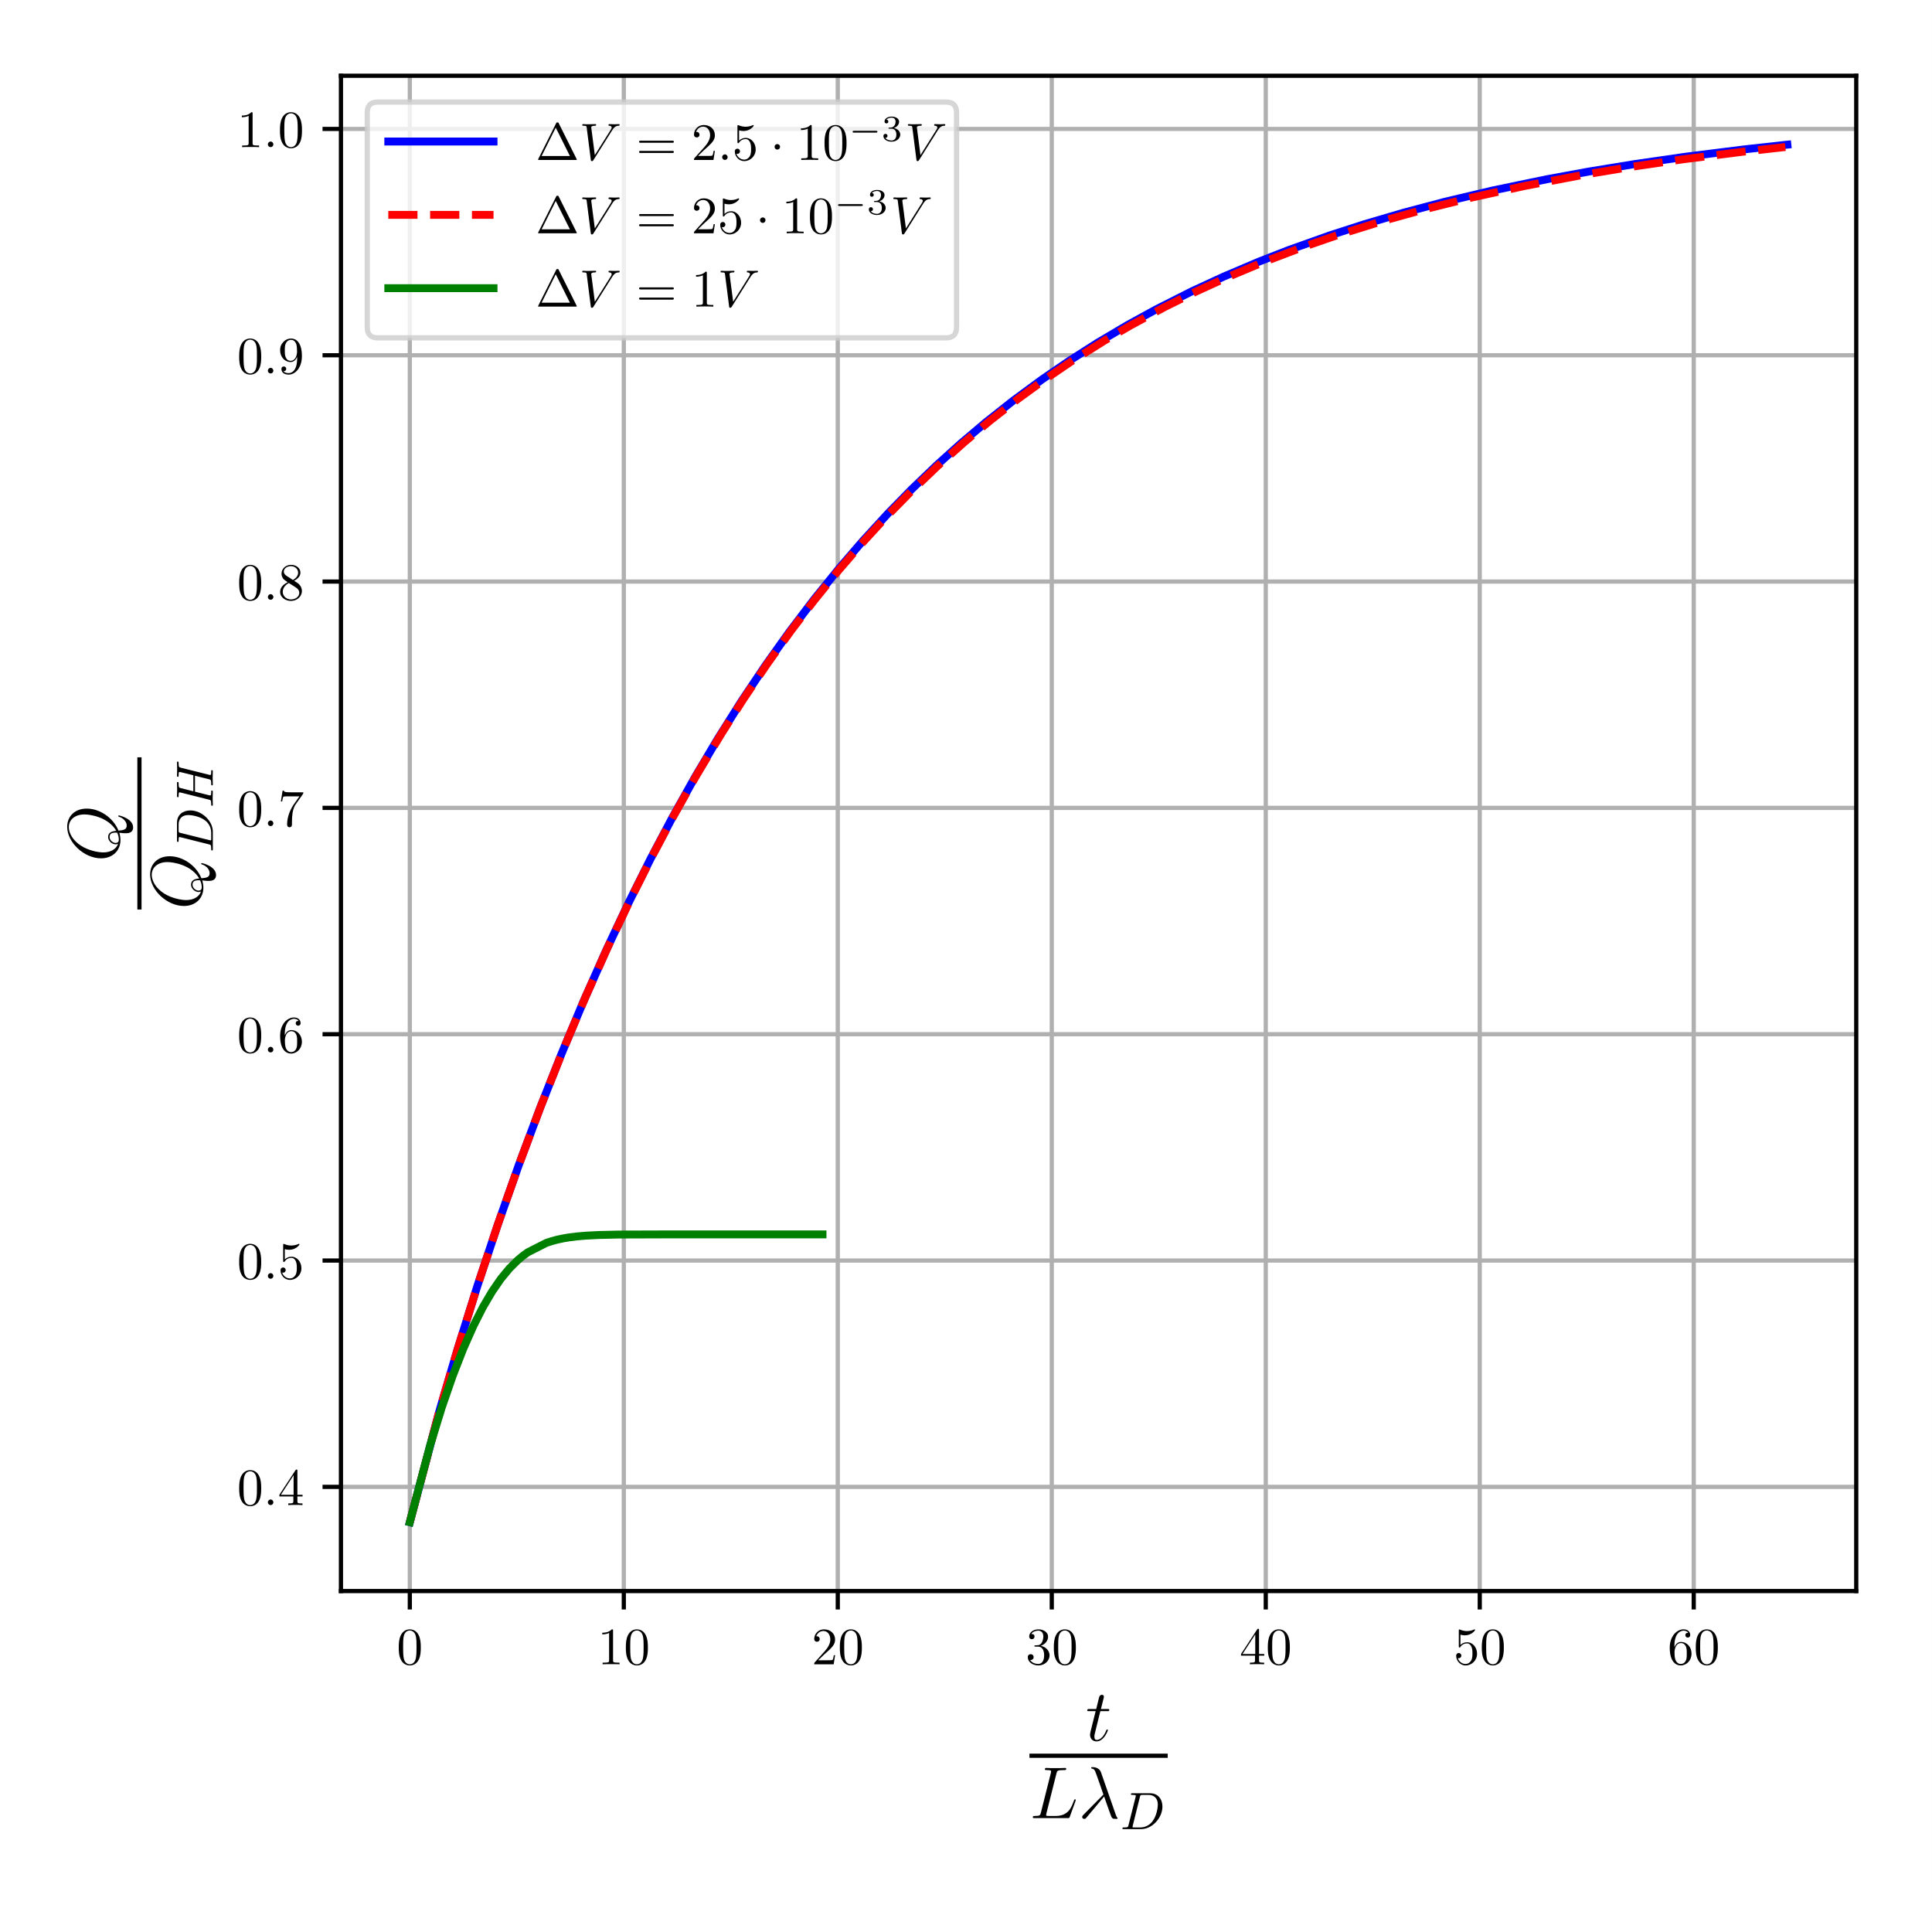 <?xml version="1.0" encoding="UTF-8"?>
<svg xmlns="http://www.w3.org/2000/svg" xmlns:xlink="http://www.w3.org/1999/xlink" width="367.2pt" height="367.2pt" viewBox="0 0 367.2 367.2" version="1.1">
<rect x="0" y="0" width="367.2" height="367.2" fill="#333333" stroke="none"/>
<defs>
<g>
<symbol overflow="visible" id="glyph0-0">
<path style="stroke:none;" d=""/>
</symbol>
<symbol overflow="visible" id="glyph0-1">
<path style="stroke:none;" d="M 4.578 -3.188 C 4.578 -3.984 4.531 -4.781 4.188 -5.516 C 3.734 -6.484 2.906 -6.641 2.5 -6.641 C 1.891 -6.641 1.172 -6.375 0.75 -5.453 C 0.438 -4.766 0.391 -3.984 0.391 -3.188 C 0.391 -2.438 0.422 -1.547 0.844 -0.781 C 1.266 0.016 2 0.219 2.484 0.219 C 3.016 0.219 3.781 0.016 4.219 -0.938 C 4.531 -1.625 4.578 -2.406 4.578 -3.188 Z M 2.484 0 C 2.094 0 1.5 -0.25 1.328 -1.203 C 1.219 -1.797 1.219 -2.719 1.219 -3.312 C 1.219 -3.953 1.219 -4.609 1.297 -5.141 C 1.484 -6.328 2.234 -6.422 2.484 -6.422 C 2.812 -6.422 3.469 -6.234 3.656 -5.25 C 3.766 -4.688 3.766 -3.938 3.766 -3.312 C 3.766 -2.562 3.766 -1.891 3.656 -1.25 C 3.5 -0.297 2.938 0 2.484 0 Z M 2.484 0 "/>
</symbol>
<symbol overflow="visible" id="glyph0-2">
<path style="stroke:none;" d="M 2.938 -6.375 C 2.938 -6.625 2.938 -6.641 2.703 -6.641 C 2.078 -6 1.203 -6 0.891 -6 L 0.891 -5.688 C 1.094 -5.688 1.672 -5.688 2.188 -5.953 L 2.188 -0.781 C 2.188 -0.422 2.156 -0.312 1.266 -0.312 L 0.953 -0.312 L 0.953 0 C 1.297 -0.031 2.156 -0.031 2.562 -0.031 C 2.953 -0.031 3.828 -0.031 4.172 0 L 4.172 -0.312 L 3.859 -0.312 C 2.953 -0.312 2.938 -0.422 2.938 -0.781 Z M 2.938 -6.375 "/>
</symbol>
<symbol overflow="visible" id="glyph0-3">
<path style="stroke:none;" d="M 1.266 -0.766 L 2.328 -1.797 C 3.875 -3.172 4.469 -3.703 4.469 -4.703 C 4.469 -5.844 3.578 -6.641 2.359 -6.641 C 1.234 -6.641 0.5 -5.719 0.5 -4.828 C 0.5 -4.281 1 -4.281 1.031 -4.281 C 1.203 -4.281 1.547 -4.391 1.547 -4.812 C 1.547 -5.062 1.359 -5.328 1.016 -5.328 C 0.938 -5.328 0.922 -5.328 0.891 -5.312 C 1.109 -5.969 1.656 -6.328 2.234 -6.328 C 3.141 -6.328 3.562 -5.516 3.562 -4.703 C 3.562 -3.906 3.078 -3.125 2.516 -2.5 L 0.609 -0.375 C 0.5 -0.266 0.5 -0.234 0.5 0 L 4.203 0 L 4.469 -1.734 L 4.234 -1.734 C 4.172 -1.438 4.109 -1 4 -0.844 C 3.938 -0.766 3.281 -0.766 3.062 -0.766 Z M 1.266 -0.766 "/>
</symbol>
<symbol overflow="visible" id="glyph0-4">
<path style="stroke:none;" d="M 2.891 -3.516 C 3.703 -3.781 4.281 -4.469 4.281 -5.266 C 4.281 -6.078 3.406 -6.641 2.453 -6.641 C 1.453 -6.641 0.688 -6.047 0.688 -5.281 C 0.688 -4.953 0.906 -4.766 1.203 -4.766 C 1.5 -4.766 1.703 -4.984 1.703 -5.281 C 1.703 -5.766 1.234 -5.766 1.094 -5.766 C 1.391 -6.266 2.047 -6.391 2.406 -6.391 C 2.828 -6.391 3.375 -6.172 3.375 -5.281 C 3.375 -5.156 3.344 -4.578 3.094 -4.141 C 2.797 -3.656 2.453 -3.625 2.203 -3.625 C 2.125 -3.609 1.891 -3.594 1.812 -3.594 C 1.734 -3.578 1.672 -3.562 1.672 -3.469 C 1.672 -3.359 1.734 -3.359 1.906 -3.359 L 2.344 -3.359 C 3.156 -3.359 3.531 -2.688 3.531 -1.703 C 3.531 -0.344 2.844 -0.062 2.406 -0.062 C 1.969 -0.062 1.219 -0.234 0.875 -0.812 C 1.219 -0.766 1.531 -0.984 1.531 -1.359 C 1.531 -1.719 1.266 -1.922 0.984 -1.922 C 0.734 -1.922 0.422 -1.781 0.422 -1.344 C 0.422 -0.438 1.344 0.219 2.438 0.219 C 3.656 0.219 4.562 -0.688 4.562 -1.703 C 4.562 -2.516 3.922 -3.297 2.891 -3.516 Z M 2.891 -3.516 "/>
</symbol>
<symbol overflow="visible" id="glyph0-5">
<path style="stroke:none;" d="M 2.938 -1.641 L 2.938 -0.781 C 2.938 -0.422 2.906 -0.312 2.172 -0.312 L 1.969 -0.312 L 1.969 0 C 2.375 -0.031 2.891 -0.031 3.312 -0.031 C 3.734 -0.031 4.25 -0.031 4.672 0 L 4.672 -0.312 L 4.453 -0.312 C 3.719 -0.312 3.703 -0.422 3.703 -0.781 L 3.703 -1.641 L 4.688 -1.641 L 4.688 -1.953 L 3.703 -1.953 L 3.703 -6.484 C 3.703 -6.688 3.703 -6.75 3.531 -6.75 C 3.453 -6.75 3.422 -6.75 3.344 -6.625 L 0.281 -1.953 L 0.281 -1.641 Z M 2.984 -1.953 L 0.562 -1.953 L 2.984 -5.672 Z M 2.984 -1.953 "/>
</symbol>
<symbol overflow="visible" id="glyph0-6">
<path style="stroke:none;" d="M 4.469 -2 C 4.469 -3.188 3.656 -4.188 2.578 -4.188 C 2.109 -4.188 1.672 -4.031 1.312 -3.672 L 1.312 -5.625 C 1.516 -5.562 1.844 -5.5 2.156 -5.5 C 3.391 -5.5 4.094 -6.406 4.094 -6.531 C 4.094 -6.594 4.062 -6.641 3.984 -6.641 C 3.984 -6.641 3.953 -6.641 3.906 -6.609 C 3.703 -6.516 3.219 -6.312 2.547 -6.312 C 2.156 -6.312 1.688 -6.391 1.219 -6.594 C 1.141 -6.625 1.125 -6.625 1.109 -6.625 C 1 -6.625 1 -6.547 1 -6.391 L 1 -3.438 C 1 -3.266 1 -3.188 1.141 -3.188 C 1.219 -3.188 1.234 -3.203 1.281 -3.266 C 1.391 -3.422 1.75 -3.969 2.562 -3.969 C 3.078 -3.969 3.328 -3.516 3.406 -3.328 C 3.562 -2.953 3.594 -2.578 3.594 -2.078 C 3.594 -1.719 3.594 -1.125 3.344 -0.703 C 3.109 -0.312 2.734 -0.062 2.281 -0.062 C 1.562 -0.062 0.984 -0.594 0.812 -1.172 C 0.844 -1.172 0.875 -1.156 0.984 -1.156 C 1.312 -1.156 1.484 -1.406 1.484 -1.641 C 1.484 -1.891 1.312 -2.141 0.984 -2.141 C 0.844 -2.141 0.5 -2.062 0.5 -1.609 C 0.5 -0.75 1.188 0.219 2.297 0.219 C 3.453 0.219 4.469 -0.734 4.469 -2 Z M 4.469 -2 "/>
</symbol>
<symbol overflow="visible" id="glyph0-7">
<path style="stroke:none;" d="M 1.312 -3.266 L 1.312 -3.516 C 1.312 -6.031 2.547 -6.391 3.062 -6.391 C 3.297 -6.391 3.719 -6.328 3.938 -5.984 C 3.781 -5.984 3.391 -5.984 3.391 -5.547 C 3.391 -5.234 3.625 -5.078 3.844 -5.078 C 4 -5.078 4.312 -5.172 4.312 -5.562 C 4.312 -6.156 3.875 -6.641 3.047 -6.641 C 1.766 -6.641 0.422 -5.359 0.422 -3.156 C 0.422 -0.484 1.578 0.219 2.5 0.219 C 3.609 0.219 4.562 -0.719 4.562 -2.031 C 4.562 -3.297 3.672 -4.25 2.562 -4.25 C 1.891 -4.25 1.516 -3.75 1.312 -3.266 Z M 2.5 -0.062 C 1.875 -0.062 1.578 -0.656 1.516 -0.812 C 1.328 -1.281 1.328 -2.078 1.328 -2.25 C 1.328 -3.031 1.656 -4.031 2.547 -4.031 C 2.719 -4.031 3.172 -4.031 3.484 -3.406 C 3.656 -3.047 3.656 -2.531 3.656 -2.047 C 3.656 -1.562 3.656 -1.062 3.484 -0.703 C 3.188 -0.109 2.734 -0.062 2.5 -0.062 Z M 2.5 -0.062 "/>
</symbol>
<symbol overflow="visible" id="glyph0-8">
<path style="stroke:none;" d="M 4.75 -6.078 C 4.828 -6.188 4.828 -6.203 4.828 -6.422 L 2.406 -6.422 C 1.203 -6.422 1.172 -6.547 1.141 -6.734 L 0.891 -6.734 L 0.562 -4.688 L 0.812 -4.688 C 0.844 -4.844 0.922 -5.469 1.062 -5.594 C 1.125 -5.656 1.906 -5.656 2.031 -5.656 L 4.094 -5.656 C 3.984 -5.5 3.203 -4.406 2.984 -4.078 C 2.078 -2.734 1.75 -1.344 1.75 -0.328 C 1.75 -0.234 1.75 0.219 2.219 0.219 C 2.672 0.219 2.672 -0.234 2.672 -0.328 L 2.672 -0.844 C 2.672 -1.391 2.703 -1.938 2.781 -2.469 C 2.828 -2.703 2.953 -3.562 3.406 -4.172 Z M 4.75 -6.078 "/>
</symbol>
<symbol overflow="visible" id="glyph0-9">
<path style="stroke:none;" d="M 1.625 -4.562 C 1.172 -4.859 1.125 -5.188 1.125 -5.359 C 1.125 -5.969 1.781 -6.391 2.484 -6.391 C 3.203 -6.391 3.844 -5.875 3.844 -5.156 C 3.844 -4.578 3.453 -4.109 2.859 -3.766 Z M 3.078 -3.609 C 3.797 -3.984 4.281 -4.5 4.281 -5.156 C 4.281 -6.078 3.406 -6.641 2.5 -6.641 C 1.5 -6.641 0.688 -5.906 0.688 -4.969 C 0.688 -4.797 0.703 -4.344 1.125 -3.875 C 1.234 -3.766 1.609 -3.516 1.859 -3.344 C 1.281 -3.047 0.422 -2.5 0.422 -1.5 C 0.422 -0.453 1.438 0.219 2.484 0.219 C 3.609 0.219 4.562 -0.609 4.562 -1.672 C 4.562 -2.031 4.453 -2.484 4.062 -2.906 C 3.875 -3.109 3.719 -3.203 3.078 -3.609 Z M 2.078 -3.188 L 3.312 -2.406 C 3.594 -2.219 4.062 -1.922 4.062 -1.312 C 4.062 -0.578 3.312 -0.062 2.5 -0.062 C 1.641 -0.062 0.922 -0.672 0.922 -1.5 C 0.922 -2.078 1.234 -2.719 2.078 -3.188 Z M 2.078 -3.188 "/>
</symbol>
<symbol overflow="visible" id="glyph0-10">
<path style="stroke:none;" d="M 3.656 -3.172 L 3.656 -2.844 C 3.656 -0.516 2.625 -0.062 2.047 -0.062 C 1.875 -0.062 1.328 -0.078 1.062 -0.422 C 1.5 -0.422 1.578 -0.703 1.578 -0.875 C 1.578 -1.188 1.344 -1.328 1.125 -1.328 C 0.969 -1.328 0.672 -1.25 0.672 -0.859 C 0.672 -0.188 1.203 0.219 2.047 0.219 C 3.344 0.219 4.562 -1.141 4.562 -3.281 C 4.562 -5.969 3.406 -6.641 2.516 -6.641 C 1.969 -6.641 1.484 -6.453 1.062 -6.016 C 0.641 -5.562 0.422 -5.141 0.422 -4.391 C 0.422 -3.156 1.297 -2.172 2.406 -2.172 C 3.016 -2.172 3.422 -2.594 3.656 -3.172 Z M 2.422 -2.406 C 2.266 -2.406 1.797 -2.406 1.5 -3.031 C 1.312 -3.406 1.312 -3.891 1.312 -4.391 C 1.312 -4.922 1.312 -5.391 1.531 -5.766 C 1.797 -6.266 2.172 -6.391 2.516 -6.391 C 2.984 -6.391 3.312 -6.047 3.484 -5.609 C 3.594 -5.281 3.641 -4.656 3.641 -4.203 C 3.641 -3.375 3.297 -2.406 2.422 -2.406 Z M 2.422 -2.406 "/>
</symbol>
<symbol overflow="visible" id="glyph0-11">
<path style="stroke:none;" d="M 4.406 -6.953 C 4.344 -7.094 4.312 -7.141 4.141 -7.141 C 3.984 -7.141 3.953 -7.094 3.891 -6.953 L 0.516 -0.203 C 0.469 -0.109 0.469 -0.094 0.469 -0.078 C 0.469 0 0.531 0 0.688 0 L 7.609 0 C 7.766 0 7.828 0 7.828 -0.078 C 7.828 -0.094 7.828 -0.109 7.781 -0.203 Z M 3.828 -6.141 L 6.516 -0.75 L 1.141 -0.75 Z M 3.828 -6.141 "/>
</symbol>
<symbol overflow="visible" id="glyph0-12">
<path style="stroke:none;" d="M 6.844 -3.266 C 7 -3.266 7.188 -3.266 7.188 -3.453 C 7.188 -3.656 7 -3.656 6.859 -3.656 L 0.891 -3.656 C 0.75 -3.656 0.562 -3.656 0.562 -3.453 C 0.562 -3.266 0.75 -3.266 0.891 -3.266 Z M 6.859 -1.328 C 7 -1.328 7.188 -1.328 7.188 -1.531 C 7.188 -1.719 7 -1.719 6.844 -1.719 L 0.891 -1.719 C 0.75 -1.719 0.562 -1.719 0.562 -1.531 C 0.562 -1.328 0.75 -1.328 0.891 -1.328 Z M 6.859 -1.328 "/>
</symbol>
<symbol overflow="visible" id="glyph1-0">
<path style="stroke:none;" d=""/>
</symbol>
<symbol overflow="visible" id="glyph1-1">
<path style="stroke:none;" d="M 2.797 -5.609 L 4.094 -5.609 C 4.359 -5.609 4.5 -5.609 4.5 -5.859 C 4.5 -6.016 4.406 -6.016 4.125 -6.016 L 2.906 -6.016 L 3.422 -8.047 C 3.469 -8.25 3.469 -8.281 3.469 -8.375 C 3.469 -8.594 3.297 -8.719 3.109 -8.719 C 3 -8.719 2.672 -8.672 2.562 -8.234 L 2.016 -6.016 L 0.719 -6.016 C 0.438 -6.016 0.312 -6.016 0.312 -5.75 C 0.312 -5.609 0.406 -5.609 0.672 -5.609 L 1.906 -5.609 L 0.984 -1.922 C 0.875 -1.438 0.844 -1.297 0.844 -1.109 C 0.844 -0.453 1.297 0.141 2.078 0.141 C 3.484 0.141 4.234 -1.891 4.234 -2 C 4.234 -2.078 4.188 -2.125 4.109 -2.125 C 4.078 -2.125 4.016 -2.125 3.984 -2.062 C 3.984 -2.047 3.969 -2.031 3.859 -1.812 C 3.578 -1.109 2.938 -0.141 2.125 -0.141 C 1.703 -0.141 1.672 -0.484 1.672 -0.797 C 1.672 -0.812 1.672 -1.078 1.719 -1.234 Z M 2.797 -5.609 "/>
</symbol>
<symbol overflow="visible" id="glyph1-2">
<path style="stroke:none;" d="M 5.125 -8.453 C 5.25 -8.984 5.281 -9.125 6.516 -9.125 C 6.891 -9.125 6.984 -9.125 6.984 -9.391 C 6.984 -9.531 6.844 -9.531 6.781 -9.531 C 6.5 -9.531 6.188 -9.5 5.906 -9.5 L 4.031 -9.5 C 3.766 -9.5 3.453 -9.531 3.188 -9.531 C 3.078 -9.531 2.938 -9.531 2.938 -9.266 C 2.938 -9.125 3.062 -9.125 3.266 -9.125 C 4.109 -9.125 4.109 -9.016 4.109 -8.859 C 4.109 -8.828 4.109 -8.75 4.062 -8.547 L 2.172 -1.031 C 2.047 -0.547 2.016 -0.406 1.047 -0.406 C 0.781 -0.406 0.641 -0.406 0.641 -0.156 C 0.641 0 0.719 0 1 0 L 7.25 0 C 7.562 0 7.578 -0.016 7.672 -0.266 L 8.75 -3.234 C 8.781 -3.312 8.797 -3.391 8.797 -3.438 C 8.797 -3.516 8.734 -3.578 8.672 -3.578 C 8.656 -3.578 8.578 -3.578 8.547 -3.516 C 8.531 -3.5 8.531 -3.469 8.406 -3.203 C 7.969 -1.984 7.344 -0.406 4.984 -0.406 L 3.641 -0.406 C 3.453 -0.406 3.422 -0.406 3.328 -0.422 C 3.188 -0.438 3.172 -0.453 3.172 -0.578 C 3.172 -0.672 3.188 -0.75 3.219 -0.875 Z M 5.125 -8.453 "/>
</symbol>
<symbol overflow="visible" id="glyph1-3">
<path style="stroke:none;" d="M 4.312 -8.688 C 3.969 -9.688 2.859 -9.688 2.672 -9.688 C 2.594 -9.688 2.438 -9.688 2.438 -9.547 C 2.438 -9.438 2.531 -9.422 2.594 -9.406 C 2.797 -9.375 2.969 -9.344 3.188 -8.938 C 3.328 -8.672 4.766 -4.5 4.766 -4.484 C 4.766 -4.469 4.766 -4.453 4.641 -4.344 L 1.016 -0.672 C 0.844 -0.5 0.734 -0.391 0.734 -0.203 C 0.734 -0.016 0.906 0.156 1.125 0.156 C 1.188 0.156 1.344 0.125 1.422 0.047 C 1.641 -0.172 3.641 -2.609 4.906 -4.109 C 5.281 -3.031 5.719 -1.75 6.156 -0.578 C 6.219 -0.359 6.297 -0.172 6.484 0.016 C 6.625 0.141 6.656 0.141 7.047 0.141 L 7.312 0.141 C 7.375 0.141 7.469 0.141 7.469 0.031 C 7.469 -0.031 7.453 -0.047 7.391 -0.094 C 7.266 -0.25 7.172 -0.5 7.109 -0.672 Z M 4.312 -8.688 "/>
</symbol>
<symbol overflow="visible" id="glyph2-0">
<path style="stroke:none;" d=""/>
</symbol>
<symbol overflow="visible" id="glyph2-1">
<path style="stroke:none;" d="M 1.578 -0.781 C 1.484 -0.391 1.469 -0.312 0.672 -0.312 C 0.516 -0.312 0.406 -0.312 0.406 -0.125 C 0.406 0 0.484 0 0.672 0 L 3.984 0 C 6.047 0 8.016 -2.109 8.016 -4.281 C 8.016 -5.688 7.172 -6.812 5.672 -6.812 L 2.328 -6.812 C 2.141 -6.812 2.031 -6.812 2.031 -6.625 C 2.031 -6.5 2.109 -6.5 2.312 -6.5 C 2.438 -6.5 2.625 -6.484 2.734 -6.484 C 2.906 -6.453 2.953 -6.438 2.953 -6.312 C 2.953 -6.281 2.953 -6.25 2.922 -6.125 Z M 3.734 -6.125 C 3.828 -6.469 3.844 -6.5 4.281 -6.5 L 5.344 -6.5 C 6.312 -6.5 7.141 -5.969 7.141 -4.656 C 7.141 -4.172 6.953 -2.531 6.094 -1.438 C 5.812 -1.062 5.031 -0.312 3.797 -0.312 L 2.672 -0.312 C 2.531 -0.312 2.516 -0.312 2.453 -0.312 C 2.359 -0.328 2.328 -0.344 2.328 -0.422 C 2.328 -0.453 2.328 -0.469 2.375 -0.641 Z M 3.734 -6.125 "/>
</symbol>
<symbol overflow="visible" id="glyph2-2">
<path style="stroke:none;" d="M 1.906 -0.531 C 1.906 -0.812 1.672 -1.062 1.391 -1.062 C 1.094 -1.062 0.859 -0.812 0.859 -0.531 C 0.859 -0.234 1.094 0 1.391 0 C 1.672 0 1.906 -0.234 1.906 -0.531 Z M 1.906 -0.531 "/>
</symbol>
<symbol overflow="visible" id="glyph2-3">
<path style="stroke:none;" d="M 6.266 -5.672 C 6.75 -6.453 7.172 -6.484 7.531 -6.5 C 7.656 -6.516 7.672 -6.672 7.672 -6.688 C 7.672 -6.766 7.609 -6.812 7.531 -6.812 C 7.281 -6.812 6.984 -6.781 6.719 -6.781 C 6.391 -6.781 6.047 -6.812 5.734 -6.812 C 5.672 -6.812 5.547 -6.812 5.547 -6.625 C 5.547 -6.516 5.625 -6.5 5.703 -6.5 C 5.969 -6.484 6.156 -6.375 6.156 -6.172 C 6.156 -6.016 6.016 -5.797 6.016 -5.797 L 2.953 -0.922 L 2.266 -6.203 C 2.266 -6.375 2.5 -6.5 2.953 -6.5 C 3.094 -6.5 3.203 -6.5 3.203 -6.703 C 3.203 -6.781 3.125 -6.812 3.078 -6.812 C 2.672 -6.812 2.25 -6.781 1.828 -6.781 C 1.656 -6.781 1.469 -6.781 1.281 -6.781 C 1.109 -6.781 0.922 -6.812 0.75 -6.812 C 0.672 -6.812 0.562 -6.812 0.562 -6.625 C 0.562 -6.5 0.641 -6.5 0.812 -6.5 C 1.359 -6.5 1.375 -6.406 1.406 -6.156 L 2.188 -0.016 C 2.219 0.188 2.266 0.219 2.391 0.219 C 2.547 0.219 2.594 0.172 2.672 0.047 Z M 6.266 -5.672 "/>
</symbol>
<symbol overflow="visible" id="glyph3-0">
<path style="stroke:none;" d=""/>
</symbol>
<symbol overflow="visible" id="glyph3-1">
<path style="stroke:none;" d="M -0.078 -5.938 C -1.047 -8.344 -3.594 -10.125 -6.109 -10.125 C -8.406 -10.125 -9.828 -8.625 -9.828 -6.672 C -9.828 -3.688 -6.609 -0.672 -3.391 -0.672 C -1.203 -0.672 0.297 -2.125 0.297 -4.141 C 0.297 -4.625 0.219 -5.078 0.078 -5.531 C 0.922 -5.438 0.984 -5.438 1.25 -5.438 C 1.656 -5.438 2.703 -5.438 2.703 -6.562 C 2.703 -8.219 0.094 -8.828 0.016 -8.828 C -0.062 -8.828 -0.125 -8.781 -0.125 -8.703 C -0.125 -8.625 -0.062 -8.594 0.094 -8.547 C 0.984 -8.25 1.484 -7.516 1.484 -6.906 C 1.484 -6.188 0.984 -6.016 -0.078 -5.938 Z M -0.156 -3.438 C -0.531 -2.328 -1.688 -1.797 -2.969 -1.797 C -3.953 -1.797 -5.797 -2.156 -7.219 -3.078 C -8.797 -4.109 -9.516 -5.5 -9.516 -6.578 C -9.516 -8.031 -8.344 -9.016 -6.531 -9.016 C -5.5 -9.016 -2.031 -8.531 -0.5 -5.906 C -1.219 -5.828 -2.047 -5.641 -2.047 -4.719 C -2.047 -3.969 -1.297 -3.328 -0.609 -3.328 C -0.453 -3.328 -0.25 -3.375 -0.156 -3.438 Z M -0.328 -5.547 C -0.094 -5.047 -0.016 -4.625 -0.016 -4.234 C -0.016 -4.094 -0.016 -3.594 -0.625 -3.594 C -1.125 -3.594 -1.766 -4.094 -1.766 -4.719 C -1.766 -5.406 -1.297 -5.562 -0.594 -5.562 C -0.516 -5.562 -0.406 -5.562 -0.328 -5.547 Z M -0.328 -5.547 "/>
</symbol>
<symbol overflow="visible" id="glyph4-0">
<path style="stroke:none;" d=""/>
</symbol>
<symbol overflow="visible" id="glyph4-1">
<path style="stroke:none;" d="M -0.781 -1.578 C -0.391 -1.484 -0.312 -1.469 -0.312 -0.672 C -0.312 -0.516 -0.312 -0.406 -0.125 -0.406 C 0 -0.406 0 -0.484 0 -0.672 L 0 -3.984 C 0 -6.047 -2.109 -8.016 -4.281 -8.016 C -5.688 -8.016 -6.812 -7.172 -6.812 -5.672 L -6.812 -2.328 C -6.812 -2.141 -6.812 -2.031 -6.625 -2.031 C -6.5 -2.031 -6.5 -2.109 -6.5 -2.312 C -6.5 -2.438 -6.484 -2.625 -6.484 -2.734 C -6.453 -2.906 -6.438 -2.953 -6.312 -2.953 C -6.281 -2.953 -6.25 -2.953 -6.125 -2.922 Z M -6.125 -3.734 C -6.469 -3.828 -6.5 -3.844 -6.5 -4.281 L -6.5 -5.344 C -6.5 -6.312 -5.969 -7.141 -4.656 -7.141 C -4.172 -7.141 -2.531 -6.953 -1.438 -6.094 C -1.062 -5.812 -0.312 -5.031 -0.312 -3.797 L -0.312 -2.672 C -0.312 -2.531 -0.312 -2.516 -0.312 -2.453 C -0.328 -2.359 -0.344 -2.328 -0.422 -2.328 C -0.453 -2.328 -0.469 -2.328 -0.641 -2.375 Z M -6.125 -3.734 "/>
</symbol>
<symbol overflow="visible" id="glyph4-2">
<path style="stroke:none;" d="M -6.047 -7.609 C -6.406 -7.703 -6.5 -7.719 -6.5 -8.438 C -6.5 -8.703 -6.5 -8.781 -6.703 -8.781 C -6.812 -8.781 -6.812 -8.672 -6.812 -8.641 C -6.812 -8.359 -6.781 -7.641 -6.781 -7.359 C -6.781 -7.078 -6.812 -6.375 -6.812 -6.078 C -6.812 -6 -6.812 -5.891 -6.609 -5.891 C -6.5 -5.891 -6.5 -5.984 -6.5 -6.172 C -6.5 -6.188 -6.5 -6.375 -6.484 -6.547 C -6.453 -6.734 -6.453 -6.812 -6.312 -6.812 C -6.281 -6.812 -6.266 -6.812 -6.125 -6.781 L -3.703 -6.188 L -3.703 -3.141 L -6.047 -3.734 C -6.406 -3.812 -6.5 -3.844 -6.5 -4.562 C -6.5 -4.828 -6.5 -4.906 -6.703 -4.906 C -6.812 -4.906 -6.812 -4.797 -6.812 -4.766 C -6.812 -4.484 -6.781 -3.766 -6.781 -3.484 C -6.781 -3.203 -6.812 -2.5 -6.812 -2.203 C -6.812 -2.125 -6.812 -2.016 -6.609 -2.016 C -6.5 -2.016 -6.5 -2.109 -6.5 -2.297 C -6.5 -2.312 -6.5 -2.5 -6.484 -2.672 C -6.453 -2.844 -6.453 -2.938 -6.312 -2.938 C -6.281 -2.938 -6.25 -2.938 -6.125 -2.906 L -0.781 -1.562 C -0.391 -1.469 -0.312 -1.453 -0.312 -0.656 C -0.312 -0.484 -0.312 -0.391 -0.109 -0.391 C 0 -0.391 0 -0.516 0 -0.531 C 0 -0.812 -0.031 -1.516 -0.031 -1.797 C -0.031 -2 -0.016 -2.219 -0.016 -2.438 C -0.016 -2.656 0 -2.875 0 -3.078 C 0 -3.156 0 -3.281 -0.203 -3.281 C -0.312 -3.281 -0.312 -3.188 -0.312 -3 C -0.312 -2.625 -0.312 -2.359 -0.484 -2.359 C -0.547 -2.359 -0.594 -2.375 -0.656 -2.375 L -3.391 -3.062 L -3.391 -6.094 C -1.734 -5.688 -0.781 -5.453 -0.641 -5.406 C -0.312 -5.312 -0.312 -5.125 -0.312 -4.5 C -0.312 -4.359 -0.312 -4.266 -0.109 -4.266 C 0 -4.266 0 -4.391 0 -4.406 C 0 -4.688 -0.031 -5.391 -0.031 -5.672 C -0.031 -5.875 -0.016 -6.094 -0.016 -6.312 C -0.016 -6.531 0 -6.75 0 -6.953 C 0 -7.031 0 -7.156 -0.203 -7.156 C -0.312 -7.156 -0.312 -7.062 -0.312 -6.875 C -0.312 -6.516 -0.312 -6.234 -0.484 -6.234 C -0.547 -6.234 -0.594 -6.25 -0.656 -6.266 Z M -6.047 -7.609 "/>
</symbol>
<symbol overflow="visible" id="glyph5-0">
<path style="stroke:none;" d=""/>
</symbol>
<symbol overflow="visible" id="glyph5-1">
<path style="stroke:none;" d="M 1.906 -2.5 C 1.906 -2.781 1.672 -3.016 1.391 -3.016 C 1.094 -3.016 0.859 -2.781 0.859 -2.5 C 0.859 -2.203 1.094 -1.969 1.391 -1.969 C 1.672 -1.969 1.906 -2.203 1.906 -2.5 Z M 1.906 -2.5 "/>
</symbol>
<symbol overflow="visible" id="glyph6-0">
<path style="stroke:none;" d=""/>
</symbol>
<symbol overflow="visible" id="glyph6-1">
<path style="stroke:none;" d="M 5.188 -1.578 C 5.297 -1.578 5.469 -1.578 5.469 -1.734 C 5.469 -1.922 5.297 -1.922 5.188 -1.922 L 1.031 -1.922 C 0.922 -1.922 0.75 -1.922 0.75 -1.75 C 0.75 -1.578 0.906 -1.578 1.031 -1.578 Z M 5.188 -1.578 "/>
</symbol>
<symbol overflow="visible" id="glyph7-0">
<path style="stroke:none;" d=""/>
</symbol>
<symbol overflow="visible" id="glyph7-1">
<path style="stroke:none;" d="M 1.906 -2.328 C 2.453 -2.328 2.844 -1.953 2.844 -1.203 C 2.844 -0.344 2.328 -0.078 1.938 -0.078 C 1.656 -0.078 1.031 -0.156 0.75 -0.578 C 1.078 -0.578 1.156 -0.812 1.156 -0.969 C 1.156 -1.188 0.984 -1.344 0.766 -1.344 C 0.578 -1.344 0.375 -1.219 0.375 -0.938 C 0.375 -0.281 1.094 0.141 1.938 0.141 C 2.906 0.141 3.578 -0.516 3.578 -1.203 C 3.578 -1.75 3.141 -2.297 2.375 -2.453 C 3.094 -2.719 3.359 -3.234 3.359 -3.672 C 3.359 -4.219 2.734 -4.625 1.953 -4.625 C 1.188 -4.625 0.594 -4.25 0.594 -3.688 C 0.594 -3.453 0.75 -3.328 0.953 -3.328 C 1.172 -3.328 1.312 -3.484 1.312 -3.672 C 1.312 -3.875 1.172 -4.031 0.953 -4.047 C 1.203 -4.344 1.672 -4.422 1.938 -4.422 C 2.25 -4.422 2.688 -4.266 2.688 -3.672 C 2.688 -3.375 2.594 -3.047 2.406 -2.844 C 2.188 -2.578 1.984 -2.562 1.641 -2.531 C 1.469 -2.516 1.453 -2.516 1.422 -2.516 C 1.406 -2.516 1.344 -2.5 1.344 -2.422 C 1.344 -2.328 1.406 -2.328 1.531 -2.328 Z M 1.906 -2.328 "/>
</symbol>
</g>
<clipPath id="clip1">
  <path d="M 0 0 L 367.199 0 L 367.199 367.199 L 0 367.199 Z M 0 0 "/>
</clipPath>
<clipPath id="clip2">
  <path d="M 77 14.398 L 79 14.398 L 79 302.398 L 77 302.398 Z M 77 14.398 "/>
</clipPath>
<clipPath id="clip3">
  <path d="M 117 14.398 L 120 14.398 L 120 302.398 L 117 302.398 Z M 117 14.398 "/>
</clipPath>
<clipPath id="clip4">
  <path d="M 158 14.398 L 160 14.398 L 160 302.398 L 158 302.398 Z M 158 14.398 "/>
</clipPath>
<clipPath id="clip5">
  <path d="M 199 14.398 L 201 14.398 L 201 302.398 L 199 302.398 Z M 199 14.398 "/>
</clipPath>
<clipPath id="clip6">
  <path d="M 240 14.398 L 242 14.398 L 242 302.398 L 240 302.398 Z M 240 14.398 "/>
</clipPath>
<clipPath id="clip7">
  <path d="M 280 14.398 L 282 14.398 L 282 302.398 L 280 302.398 Z M 280 14.398 "/>
</clipPath>
<clipPath id="clip8">
  <path d="M 321 14.398 L 323 14.398 L 323 302.398 L 321 302.398 Z M 321 14.398 "/>
</clipPath>
<clipPath id="clip9">
  <path d="M 64.801 282 L 352.801 282 L 352.801 284 L 64.801 284 Z M 64.801 282 "/>
</clipPath>
<clipPath id="clip10">
  <path d="M 64.801 239 L 352.801 239 L 352.801 241 L 64.801 241 Z M 64.801 239 "/>
</clipPath>
<clipPath id="clip11">
  <path d="M 64.801 196 L 352.801 196 L 352.801 198 L 64.801 198 Z M 64.801 196 "/>
</clipPath>
<clipPath id="clip12">
  <path d="M 64.801 152 L 352.801 152 L 352.801 155 L 64.801 155 Z M 64.801 152 "/>
</clipPath>
<clipPath id="clip13">
  <path d="M 64.801 109 L 352.801 109 L 352.801 112 L 64.801 112 Z M 64.801 109 "/>
</clipPath>
<clipPath id="clip14">
  <path d="M 64.801 66 L 352.801 66 L 352.801 69 L 64.801 69 Z M 64.801 66 "/>
</clipPath>
<clipPath id="clip15">
  <path d="M 64.801 23 L 352.801 23 L 352.801 26 L 64.801 26 Z M 64.801 23 "/>
</clipPath>
</defs>
<g id="surface1">
<g clip-path="url(#clip1)" clip-rule="nonzero">
<path style=" stroke:none;fill-rule:nonzero;fill:rgb(100%,100%,100%);fill-opacity:1;" d="M 0 367.199 L 367.199 367.199 L 367.199 0 L 0 0 Z M 0 367.199 "/>
</g>
<path style=" stroke:none;fill-rule:nonzero;fill:rgb(100%,100%,100%);fill-opacity:1;" d="M 64.801 302.398 L 352.801 302.398 L 352.801 14.398 L 64.801 14.398 Z M 64.801 302.398 "/>
<g clip-path="url(#clip2)" clip-rule="nonzero">
<path style="fill:none;stroke-width:0.8;stroke-linecap:square;stroke-linejoin:round;stroke:rgb(69.019%,69.019%,69.019%);stroke-opacity:1;stroke-miterlimit:10;" d="M 77.891 64.802 L 77.891 352.802 " transform="matrix(1,0,0,-1,0,367.2)"/>
</g>
<path style="fill:none;stroke-width:0.8;stroke-linecap:butt;stroke-linejoin:round;stroke:rgb(0%,0%,0%);stroke-opacity:1;stroke-miterlimit:10;" d="M 77.891 64.802 L 77.891 61.302 " transform="matrix(1,0,0,-1,0,367.2)"/>
<g style="fill:rgb(0%,0%,0%);fill-opacity:1;">
  <use xlink:href="#glyph0-1" x="75.399" y="316.318"/>
</g>
<g clip-path="url(#clip3)" clip-rule="nonzero">
<path style="fill:none;stroke-width:0.8;stroke-linecap:square;stroke-linejoin:round;stroke:rgb(69.019%,69.019%,69.019%);stroke-opacity:1;stroke-miterlimit:10;" d="M 118.562 64.802 L 118.562 352.802 " transform="matrix(1,0,0,-1,0,367.2)"/>
</g>
<path style="fill:none;stroke-width:0.8;stroke-linecap:butt;stroke-linejoin:round;stroke:rgb(0%,0%,0%);stroke-opacity:1;stroke-miterlimit:10;" d="M 118.562 64.802 L 118.562 61.302 " transform="matrix(1,0,0,-1,0,367.2)"/>
<g style="fill:rgb(0%,0%,0%);fill-opacity:1;">
  <use xlink:href="#glyph0-2" x="113.579" y="316.318"/>
  <use xlink:href="#glyph0-1" x="118.561" y="316.318"/>
</g>
<g clip-path="url(#clip4)" clip-rule="nonzero">
<path style="fill:none;stroke-width:0.8;stroke-linecap:square;stroke-linejoin:round;stroke:rgb(69.019%,69.019%,69.019%);stroke-opacity:1;stroke-miterlimit:10;" d="M 159.23 64.802 L 159.23 352.802 " transform="matrix(1,0,0,-1,0,367.2)"/>
</g>
<path style="fill:none;stroke-width:0.8;stroke-linecap:butt;stroke-linejoin:round;stroke:rgb(0%,0%,0%);stroke-opacity:1;stroke-miterlimit:10;" d="M 159.23 64.802 L 159.23 61.302 " transform="matrix(1,0,0,-1,0,367.2)"/>
<g style="fill:rgb(0%,0%,0%);fill-opacity:1;">
  <use xlink:href="#glyph0-3" x="154.25" y="316.318"/>
  <use xlink:href="#glyph0-1" x="159.232" y="316.318"/>
</g>
<g clip-path="url(#clip5)" clip-rule="nonzero">
<path style="fill:none;stroke-width:0.8;stroke-linecap:square;stroke-linejoin:round;stroke:rgb(69.019%,69.019%,69.019%);stroke-opacity:1;stroke-miterlimit:10;" d="M 199.902 64.802 L 199.902 352.802 " transform="matrix(1,0,0,-1,0,367.2)"/>
</g>
<path style="fill:none;stroke-width:0.8;stroke-linecap:butt;stroke-linejoin:round;stroke:rgb(0%,0%,0%);stroke-opacity:1;stroke-miterlimit:10;" d="M 199.902 64.802 L 199.902 61.302 " transform="matrix(1,0,0,-1,0,367.2)"/>
<g style="fill:rgb(0%,0%,0%);fill-opacity:1;">
  <use xlink:href="#glyph0-4" x="194.921" y="316.318"/>
  <use xlink:href="#glyph0-1" x="199.903" y="316.318"/>
</g>
<g clip-path="url(#clip6)" clip-rule="nonzero">
<path style="fill:none;stroke-width:0.8;stroke-linecap:square;stroke-linejoin:round;stroke:rgb(69.019%,69.019%,69.019%);stroke-opacity:1;stroke-miterlimit:10;" d="M 240.574 64.802 L 240.574 352.802 " transform="matrix(1,0,0,-1,0,367.2)"/>
</g>
<path style="fill:none;stroke-width:0.8;stroke-linecap:butt;stroke-linejoin:round;stroke:rgb(0%,0%,0%);stroke-opacity:1;stroke-miterlimit:10;" d="M 240.574 64.802 L 240.574 61.302 " transform="matrix(1,0,0,-1,0,367.2)"/>
<g style="fill:rgb(0%,0%,0%);fill-opacity:1;">
  <use xlink:href="#glyph0-5" x="235.592" y="316.318"/>
  <use xlink:href="#glyph0-1" x="240.573" y="316.318"/>
</g>
<g clip-path="url(#clip7)" clip-rule="nonzero">
<path style="fill:none;stroke-width:0.8;stroke-linecap:square;stroke-linejoin:round;stroke:rgb(69.019%,69.019%,69.019%);stroke-opacity:1;stroke-miterlimit:10;" d="M 281.246 64.802 L 281.246 352.802 " transform="matrix(1,0,0,-1,0,367.2)"/>
</g>
<path style="fill:none;stroke-width:0.8;stroke-linecap:butt;stroke-linejoin:round;stroke:rgb(0%,0%,0%);stroke-opacity:1;stroke-miterlimit:10;" d="M 281.246 64.802 L 281.246 61.302 " transform="matrix(1,0,0,-1,0,367.2)"/>
<g style="fill:rgb(0%,0%,0%);fill-opacity:1;">
  <use xlink:href="#glyph0-6" x="276.263" y="316.318"/>
  <use xlink:href="#glyph0-1" x="281.244" y="316.318"/>
</g>
<g clip-path="url(#clip8)" clip-rule="nonzero">
<path style="fill:none;stroke-width:0.8;stroke-linecap:square;stroke-linejoin:round;stroke:rgb(69.019%,69.019%,69.019%);stroke-opacity:1;stroke-miterlimit:10;" d="M 321.914 64.802 L 321.914 352.802 " transform="matrix(1,0,0,-1,0,367.2)"/>
</g>
<path style="fill:none;stroke-width:0.8;stroke-linecap:butt;stroke-linejoin:round;stroke:rgb(0%,0%,0%);stroke-opacity:1;stroke-miterlimit:10;" d="M 321.914 64.802 L 321.914 61.302 " transform="matrix(1,0,0,-1,0,367.2)"/>
<g style="fill:rgb(0%,0%,0%);fill-opacity:1;">
  <use xlink:href="#glyph0-7" x="316.934" y="316.318"/>
  <use xlink:href="#glyph0-1" x="321.915" y="316.318"/>
</g>
<g style="fill:rgb(0%,0%,0%);fill-opacity:1;">
  <use xlink:href="#glyph1-1" x="206.334" y="330.835"/>
</g>
<g style="fill:rgb(0%,0%,0%);fill-opacity:1;">
  <use xlink:href="#glyph1-2" x="195.659" y="345.551"/>
  <use xlink:href="#glyph1-3" x="204.948" y="345.551"/>
</g>
<g style="fill:rgb(0%,0%,0%);fill-opacity:1;">
  <use xlink:href="#glyph2-1" x="212.918" y="347.643"/>
</g>
<path style=" stroke:none;fill-rule:nonzero;fill:rgb(0%,0%,0%);fill-opacity:1;" d="M 195.66 334.098 L 221.941 334.098 L 221.941 333.301 L 195.66 333.301 Z M 195.66 334.098 "/>
<g clip-path="url(#clip9)" clip-rule="nonzero">
<path style="fill:none;stroke-width:0.8;stroke-linecap:square;stroke-linejoin:round;stroke:rgb(69.019%,69.019%,69.019%);stroke-opacity:1;stroke-miterlimit:10;" d="M 64.801 84.602 L 352.801 84.602 " transform="matrix(1,0,0,-1,0,367.2)"/>
</g>
<path style="fill:none;stroke-width:0.8;stroke-linecap:butt;stroke-linejoin:round;stroke:rgb(0%,0%,0%);stroke-opacity:1;stroke-miterlimit:10;" d="M 64.801 84.602 L 61.301 84.602 " transform="matrix(1,0,0,-1,0,367.2)"/>
<g style="fill:rgb(0%,0%,0%);fill-opacity:1;">
  <use xlink:href="#glyph0-1" x="45.07" y="286.056"/>
</g>
<g style="fill:rgb(0%,0%,0%);fill-opacity:1;">
  <use xlink:href="#glyph2-2" x="50.051" y="286.056"/>
</g>
<g style="fill:rgb(0%,0%,0%);fill-opacity:1;">
  <use xlink:href="#glyph0-5" x="52.819" y="286.056"/>
</g>
<g clip-path="url(#clip10)" clip-rule="nonzero">
<path style="fill:none;stroke-width:0.8;stroke-linecap:square;stroke-linejoin:round;stroke:rgb(69.019%,69.019%,69.019%);stroke-opacity:1;stroke-miterlimit:10;" d="M 64.801 127.618 L 352.801 127.618 " transform="matrix(1,0,0,-1,0,367.2)"/>
</g>
<path style="fill:none;stroke-width:0.8;stroke-linecap:butt;stroke-linejoin:round;stroke:rgb(0%,0%,0%);stroke-opacity:1;stroke-miterlimit:10;" d="M 64.801 127.618 L 61.301 127.618 " transform="matrix(1,0,0,-1,0,367.2)"/>
<g style="fill:rgb(0%,0%,0%);fill-opacity:1;">
  <use xlink:href="#glyph0-1" x="45.07" y="243.041"/>
</g>
<g style="fill:rgb(0%,0%,0%);fill-opacity:1;">
  <use xlink:href="#glyph2-2" x="50.051" y="243.041"/>
</g>
<g style="fill:rgb(0%,0%,0%);fill-opacity:1;">
  <use xlink:href="#glyph0-6" x="52.819" y="243.041"/>
</g>
<g clip-path="url(#clip11)" clip-rule="nonzero">
<path style="fill:none;stroke-width:0.8;stroke-linecap:square;stroke-linejoin:round;stroke:rgb(69.019%,69.019%,69.019%);stroke-opacity:1;stroke-miterlimit:10;" d="M 64.801 170.634 L 352.801 170.634 " transform="matrix(1,0,0,-1,0,367.2)"/>
</g>
<path style="fill:none;stroke-width:0.8;stroke-linecap:butt;stroke-linejoin:round;stroke:rgb(0%,0%,0%);stroke-opacity:1;stroke-miterlimit:10;" d="M 64.801 170.634 L 61.301 170.634 " transform="matrix(1,0,0,-1,0,367.2)"/>
<g style="fill:rgb(0%,0%,0%);fill-opacity:1;">
  <use xlink:href="#glyph0-1" x="45.07" y="200.025"/>
</g>
<g style="fill:rgb(0%,0%,0%);fill-opacity:1;">
  <use xlink:href="#glyph2-2" x="50.051" y="200.025"/>
</g>
<g style="fill:rgb(0%,0%,0%);fill-opacity:1;">
  <use xlink:href="#glyph0-7" x="52.819" y="200.025"/>
</g>
<g clip-path="url(#clip12)" clip-rule="nonzero">
<path style="fill:none;stroke-width:0.8;stroke-linecap:square;stroke-linejoin:round;stroke:rgb(69.019%,69.019%,69.019%);stroke-opacity:1;stroke-miterlimit:10;" d="M 64.801 213.649 L 352.801 213.649 " transform="matrix(1,0,0,-1,0,367.2)"/>
</g>
<path style="fill:none;stroke-width:0.8;stroke-linecap:butt;stroke-linejoin:round;stroke:rgb(0%,0%,0%);stroke-opacity:1;stroke-miterlimit:10;" d="M 64.801 213.649 L 61.301 213.649 " transform="matrix(1,0,0,-1,0,367.2)"/>
<g style="fill:rgb(0%,0%,0%);fill-opacity:1;">
  <use xlink:href="#glyph0-1" x="45.07" y="157.01"/>
</g>
<g style="fill:rgb(0%,0%,0%);fill-opacity:1;">
  <use xlink:href="#glyph2-2" x="50.051" y="157.01"/>
</g>
<g style="fill:rgb(0%,0%,0%);fill-opacity:1;">
  <use xlink:href="#glyph0-8" x="52.819" y="157.01"/>
</g>
<g clip-path="url(#clip13)" clip-rule="nonzero">
<path style="fill:none;stroke-width:0.8;stroke-linecap:square;stroke-linejoin:round;stroke:rgb(69.019%,69.019%,69.019%);stroke-opacity:1;stroke-miterlimit:10;" d="M 64.801 256.665 L 352.801 256.665 " transform="matrix(1,0,0,-1,0,367.2)"/>
</g>
<path style="fill:none;stroke-width:0.8;stroke-linecap:butt;stroke-linejoin:round;stroke:rgb(0%,0%,0%);stroke-opacity:1;stroke-miterlimit:10;" d="M 64.801 256.665 L 61.301 256.665 " transform="matrix(1,0,0,-1,0,367.2)"/>
<g style="fill:rgb(0%,0%,0%);fill-opacity:1;">
  <use xlink:href="#glyph0-1" x="45.07" y="113.995"/>
</g>
<g style="fill:rgb(0%,0%,0%);fill-opacity:1;">
  <use xlink:href="#glyph2-2" x="50.051" y="113.995"/>
</g>
<g style="fill:rgb(0%,0%,0%);fill-opacity:1;">
  <use xlink:href="#glyph0-9" x="52.819" y="113.995"/>
</g>
<g clip-path="url(#clip14)" clip-rule="nonzero">
<path style="fill:none;stroke-width:0.8;stroke-linecap:square;stroke-linejoin:round;stroke:rgb(69.019%,69.019%,69.019%);stroke-opacity:1;stroke-miterlimit:10;" d="M 64.801 299.68 L 352.801 299.68 " transform="matrix(1,0,0,-1,0,367.2)"/>
</g>
<path style="fill:none;stroke-width:0.8;stroke-linecap:butt;stroke-linejoin:round;stroke:rgb(0%,0%,0%);stroke-opacity:1;stroke-miterlimit:10;" d="M 64.801 299.68 L 61.301 299.68 " transform="matrix(1,0,0,-1,0,367.2)"/>
<g style="fill:rgb(0%,0%,0%);fill-opacity:1;">
  <use xlink:href="#glyph0-1" x="45.07" y="70.98"/>
</g>
<g style="fill:rgb(0%,0%,0%);fill-opacity:1;">
  <use xlink:href="#glyph2-2" x="50.051" y="70.98"/>
</g>
<g style="fill:rgb(0%,0%,0%);fill-opacity:1;">
  <use xlink:href="#glyph0-10" x="52.819" y="70.98"/>
</g>
<g clip-path="url(#clip15)" clip-rule="nonzero">
<path style="fill:none;stroke-width:0.8;stroke-linecap:square;stroke-linejoin:round;stroke:rgb(69.019%,69.019%,69.019%);stroke-opacity:1;stroke-miterlimit:10;" d="M 64.801 342.696 L 352.801 342.696 " transform="matrix(1,0,0,-1,0,367.2)"/>
</g>
<path style="fill:none;stroke-width:0.8;stroke-linecap:butt;stroke-linejoin:round;stroke:rgb(0%,0%,0%);stroke-opacity:1;stroke-miterlimit:10;" d="M 64.801 342.696 L 61.301 342.696 " transform="matrix(1,0,0,-1,0,367.2)"/>
<g style="fill:rgb(0%,0%,0%);fill-opacity:1;">
  <use xlink:href="#glyph0-2" x="45.07" y="27.965"/>
</g>
<g style="fill:rgb(0%,0%,0%);fill-opacity:1;">
  <use xlink:href="#glyph2-2" x="50.051" y="27.965"/>
</g>
<g style="fill:rgb(0%,0%,0%);fill-opacity:1;">
  <use xlink:href="#glyph0-1" x="52.819" y="27.965"/>
</g>
<g style="fill:rgb(0%,0%,0%);fill-opacity:1;">
  <use xlink:href="#glyph3-1" x="22.598" y="163.808"/>
</g>
<g style="fill:rgb(0%,0%,0%);fill-opacity:1;">
  <use xlink:href="#glyph3-1" x="38.358" y="172.865"/>
</g>
<g style="fill:rgb(0%,0%,0%);fill-opacity:1;">
  <use xlink:href="#glyph4-1" x="40.45" y="162.049"/>
</g>
<g style="fill:rgb(0%,0%,0%);fill-opacity:1;">
  <use xlink:href="#glyph4-2" x="40.45" y="153.533"/>
</g>
<path style=" stroke:none;fill-rule:nonzero;fill:rgb(0%,0%,0%);fill-opacity:1;" d="M 26.902 172.863 L 26.902 143.934 L 26.105 143.934 L 26.105 172.863 Z M 26.902 172.863 "/>
<path style="fill:none;stroke-width:1.5;stroke-linecap:square;stroke-linejoin:round;stroke:rgb(0%,0%,100%);stroke-opacity:1;stroke-miterlimit:10;" d="M 77.891 77.891 L 83.453 98.809 L 86.934 110.645 L 90.719 122.743 L 94.59 134.387 L 98.617 145.817 L 102.652 156.618 L 106.699 166.852 L 110.824 176.696 L 115.168 186.481 L 119.434 195.536 L 123.621 203.923 L 127.738 211.716 L 132.086 219.481 L 136.402 226.755 L 140.996 234.04 L 145.543 240.813 L 150 247.063 L 154.801 253.384 L 159.488 259.173 L 163.961 264.36 L 168.758 269.591 L 173.293 274.231 L 178.145 278.884 L 182.648 282.942 L 187.391 286.954 L 192.523 291.016 L 198.062 295.091 L 203.215 298.618 L 208.598 302.052 L 214.445 305.505 L 219.664 308.364 L 226.535 311.837 L 232.625 314.649 L 239.281 317.473 L 244.914 319.673 L 252.734 322.458 L 259.332 324.591 L 266.672 326.747 L 274.625 328.856 L 283.695 330.997 L 294.004 333.134 L 301.988 334.595 L 310.719 336.02 L 320.496 337.43 L 331.664 338.825 L 339.41 339.677 L 339.711 339.708 " transform="matrix(1,0,0,-1,0,367.2)"/>
<path style="fill:none;stroke-width:1.5;stroke-linecap:butt;stroke-linejoin:round;stroke:rgb(100%,0%,0%);stroke-opacity:1;stroke-dasharray:5.55,2.4;stroke-miterlimit:10;" d="M 77.891 77.891 L 83.453 98.802 L 87.035 110.973 L 90.832 123.083 L 94.66 134.595 L 98.602 145.759 L 102.75 156.848 L 107.023 167.618 L 111.375 177.927 L 115.516 187.18 L 119.766 196.145 L 123.918 204.411 L 128.023 212.13 L 132.363 219.841 L 137.008 227.598 L 141.289 234.329 L 145.848 241.075 L 150.348 247.337 L 154.707 253.048 L 159.332 258.747 L 163.871 264.009 L 168.613 269.165 L 173.219 273.864 L 178.062 278.501 L 183.273 283.161 L 188.23 287.302 L 193.453 291.368 L 198.289 294.887 L 203.391 298.36 L 209.969 302.497 L 214.949 305.391 L 221.32 308.825 L 227.16 311.72 L 233.363 314.555 L 240.145 317.395 L 247.781 320.294 L 254.141 322.493 L 263.332 325.356 L 271.098 327.509 L 279.801 329.673 L 289.637 331.829 L 301.32 334.048 L 310.07 335.493 L 319.707 336.899 L 331.066 338.341 L 339.332 339.259 " transform="matrix(1,0,0,-1,0,367.2)"/>
<path style="fill:none;stroke-width:1.5;stroke-linecap:square;stroke-linejoin:round;stroke:rgb(0%,50%,0%);stroke-opacity:1;stroke-miterlimit:10;" d="M 77.891 77.891 L 81.793 92.649 L 83.977 99.739 L 86.055 105.743 L 88.074 110.915 L 90 115.243 L 91.812 118.809 L 93.523 121.72 L 95.191 124.141 L 96.805 126.098 L 98.391 127.677 L 99.387 128.509 L 100.176 129.087 L 100.332 129.192 L 103.828 130.966 L 103.988 131.024 L 104.859 131.305 L 105.836 131.571 L 106 131.61 L 107.098 131.841 L 108.191 132.024 L 109.656 132.204 L 111.336 132.348 L 113.773 132.473 L 113.957 132.477 L 117.566 132.559 L 127.711 132.591 L 156.328 132.591 " transform="matrix(1,0,0,-1,0,367.2)"/>
<path style="fill:none;stroke-width:0.8;stroke-linecap:square;stroke-linejoin:miter;stroke:rgb(0%,0%,0%);stroke-opacity:1;stroke-miterlimit:10;" d="M 64.801 64.802 L 64.801 352.802 " transform="matrix(1,0,0,-1,0,367.2)"/>
<path style="fill:none;stroke-width:0.8;stroke-linecap:square;stroke-linejoin:miter;stroke:rgb(0%,0%,0%);stroke-opacity:1;stroke-miterlimit:10;" d="M 352.801 64.802 L 352.801 352.802 " transform="matrix(1,0,0,-1,0,367.2)"/>
<path style="fill:none;stroke-width:0.8;stroke-linecap:square;stroke-linejoin:miter;stroke:rgb(0%,0%,0%);stroke-opacity:1;stroke-miterlimit:10;" d="M 64.801 64.802 L 352.801 64.802 " transform="matrix(1,0,0,-1,0,367.2)"/>
<path style="fill:none;stroke-width:0.8;stroke-linecap:square;stroke-linejoin:miter;stroke:rgb(0%,0%,0%);stroke-opacity:1;stroke-miterlimit:10;" d="M 64.801 352.802 L 352.801 352.802 " transform="matrix(1,0,0,-1,0,367.2)"/>
<path style="fill-rule:nonzero;fill:rgb(100%,100%,100%);fill-opacity:0.8;stroke-width:1;stroke-linecap:butt;stroke-linejoin:miter;stroke:rgb(79.999%,79.999%,79.999%);stroke-opacity:0.8;stroke-miterlimit:10;" d="M 71.801 302.989 L 179.805 302.989 C 181.141 302.989 181.805 303.657 181.805 304.989 L 181.805 345.802 C 181.805 347.134 181.141 347.802 179.805 347.802 L 71.801 347.802 C 70.465 347.802 69.801 347.134 69.801 345.802 L 69.801 304.989 C 69.801 303.657 70.465 302.989 71.801 302.989 Z M 71.801 302.989 " transform="matrix(1,0,0,-1,0,367.2)"/>
<path style="fill:none;stroke-width:1.5;stroke-linecap:square;stroke-linejoin:round;stroke:rgb(0%,0%,100%);stroke-opacity:1;stroke-miterlimit:10;" d="M 73.801 340.302 L 93.801 340.302 " transform="matrix(1,0,0,-1,0,367.2)"/>
<g style="fill:rgb(0%,0%,0%);fill-opacity:1;">
  <use xlink:href="#glyph0-11" x="101.8" y="30.4"/>
</g>
<g style="fill:rgb(0%,0%,0%);fill-opacity:1;">
  <use xlink:href="#glyph2-3" x="110.102" y="30.4"/>
</g>
<g style="fill:rgb(0%,0%,0%);fill-opacity:1;">
  <use xlink:href="#glyph0-12" x="120.895" y="30.4"/>
</g>
<g style="fill:rgb(0%,0%,0%);fill-opacity:1;">
  <use xlink:href="#glyph0-3" x="131.403" y="30.4"/>
</g>
<g style="fill:rgb(0%,0%,0%);fill-opacity:1;">
  <use xlink:href="#glyph2-2" x="136.392" y="30.4"/>
</g>
<g style="fill:rgb(0%,0%,0%);fill-opacity:1;">
  <use xlink:href="#glyph0-6" x="139.16" y="30.4"/>
</g>
<g style="fill:rgb(0%,0%,0%);fill-opacity:1;">
  <use xlink:href="#glyph5-1" x="146.355" y="30.4"/>
</g>
<g style="fill:rgb(0%,0%,0%);fill-opacity:1;">
  <use xlink:href="#glyph0-2" x="151.336" y="30.4"/>
  <use xlink:href="#glyph0-1" x="156.318" y="30.4"/>
</g>
<g style="fill:rgb(0%,0%,0%);fill-opacity:1;">
  <use xlink:href="#glyph6-1" x="161.299" y="26.785"/>
</g>
<g style="fill:rgb(0%,0%,0%);fill-opacity:1;">
  <use xlink:href="#glyph7-1" x="167.526" y="26.785"/>
</g>
<g style="fill:rgb(0%,0%,0%);fill-opacity:1;">
  <use xlink:href="#glyph2-3" x="171.995" y="30.4"/>
</g>
<path style="fill:none;stroke-width:1.5;stroke-linecap:butt;stroke-linejoin:round;stroke:rgb(100%,0%,0%);stroke-opacity:1;stroke-dasharray:5.55,2.4;stroke-miterlimit:10;" d="M 73.801 326.364 L 93.801 326.364 " transform="matrix(1,0,0,-1,0,367.2)"/>
<g style="fill:rgb(0%,0%,0%);fill-opacity:1;">
  <use xlink:href="#glyph0-11" x="101.8" y="44.337"/>
</g>
<g style="fill:rgb(0%,0%,0%);fill-opacity:1;">
  <use xlink:href="#glyph2-3" x="110.102" y="44.337"/>
</g>
<g style="fill:rgb(0%,0%,0%);fill-opacity:1;">
  <use xlink:href="#glyph0-12" x="120.895" y="44.337"/>
</g>
<g style="fill:rgb(0%,0%,0%);fill-opacity:1;">
  <use xlink:href="#glyph0-3" x="131.403" y="44.337"/>
  <use xlink:href="#glyph0-6" x="136.385" y="44.337"/>
</g>
<g style="fill:rgb(0%,0%,0%);fill-opacity:1;">
  <use xlink:href="#glyph5-1" x="143.588" y="44.337"/>
</g>
<g style="fill:rgb(0%,0%,0%);fill-opacity:1;">
  <use xlink:href="#glyph0-2" x="148.569" y="44.337"/>
  <use xlink:href="#glyph0-1" x="153.55" y="44.337"/>
</g>
<g style="fill:rgb(0%,0%,0%);fill-opacity:1;">
  <use xlink:href="#glyph6-1" x="158.532" y="40.722"/>
</g>
<g style="fill:rgb(0%,0%,0%);fill-opacity:1;">
  <use xlink:href="#glyph7-1" x="164.758" y="40.722"/>
</g>
<g style="fill:rgb(0%,0%,0%);fill-opacity:1;">
  <use xlink:href="#glyph2-3" x="169.228" y="44.337"/>
</g>
<path style="fill:none;stroke-width:1.5;stroke-linecap:square;stroke-linejoin:round;stroke:rgb(0%,50%,0%);stroke-opacity:1;stroke-miterlimit:10;" d="M 73.801 312.427 L 93.801 312.427 " transform="matrix(1,0,0,-1,0,367.2)"/>
<g style="fill:rgb(0%,0%,0%);fill-opacity:1;">
  <use xlink:href="#glyph0-11" x="101.8" y="58.274"/>
</g>
<g style="fill:rgb(0%,0%,0%);fill-opacity:1;">
  <use xlink:href="#glyph2-3" x="110.102" y="58.274"/>
</g>
<g style="fill:rgb(0%,0%,0%);fill-opacity:1;">
  <use xlink:href="#glyph0-12" x="120.895" y="58.274"/>
</g>
<g style="fill:rgb(0%,0%,0%);fill-opacity:1;">
  <use xlink:href="#glyph0-2" x="131.403" y="58.274"/>
</g>
<g style="fill:rgb(0%,0%,0%);fill-opacity:1;">
  <use xlink:href="#glyph2-3" x="136.392" y="58.274"/>
</g>
</g>
</svg>
